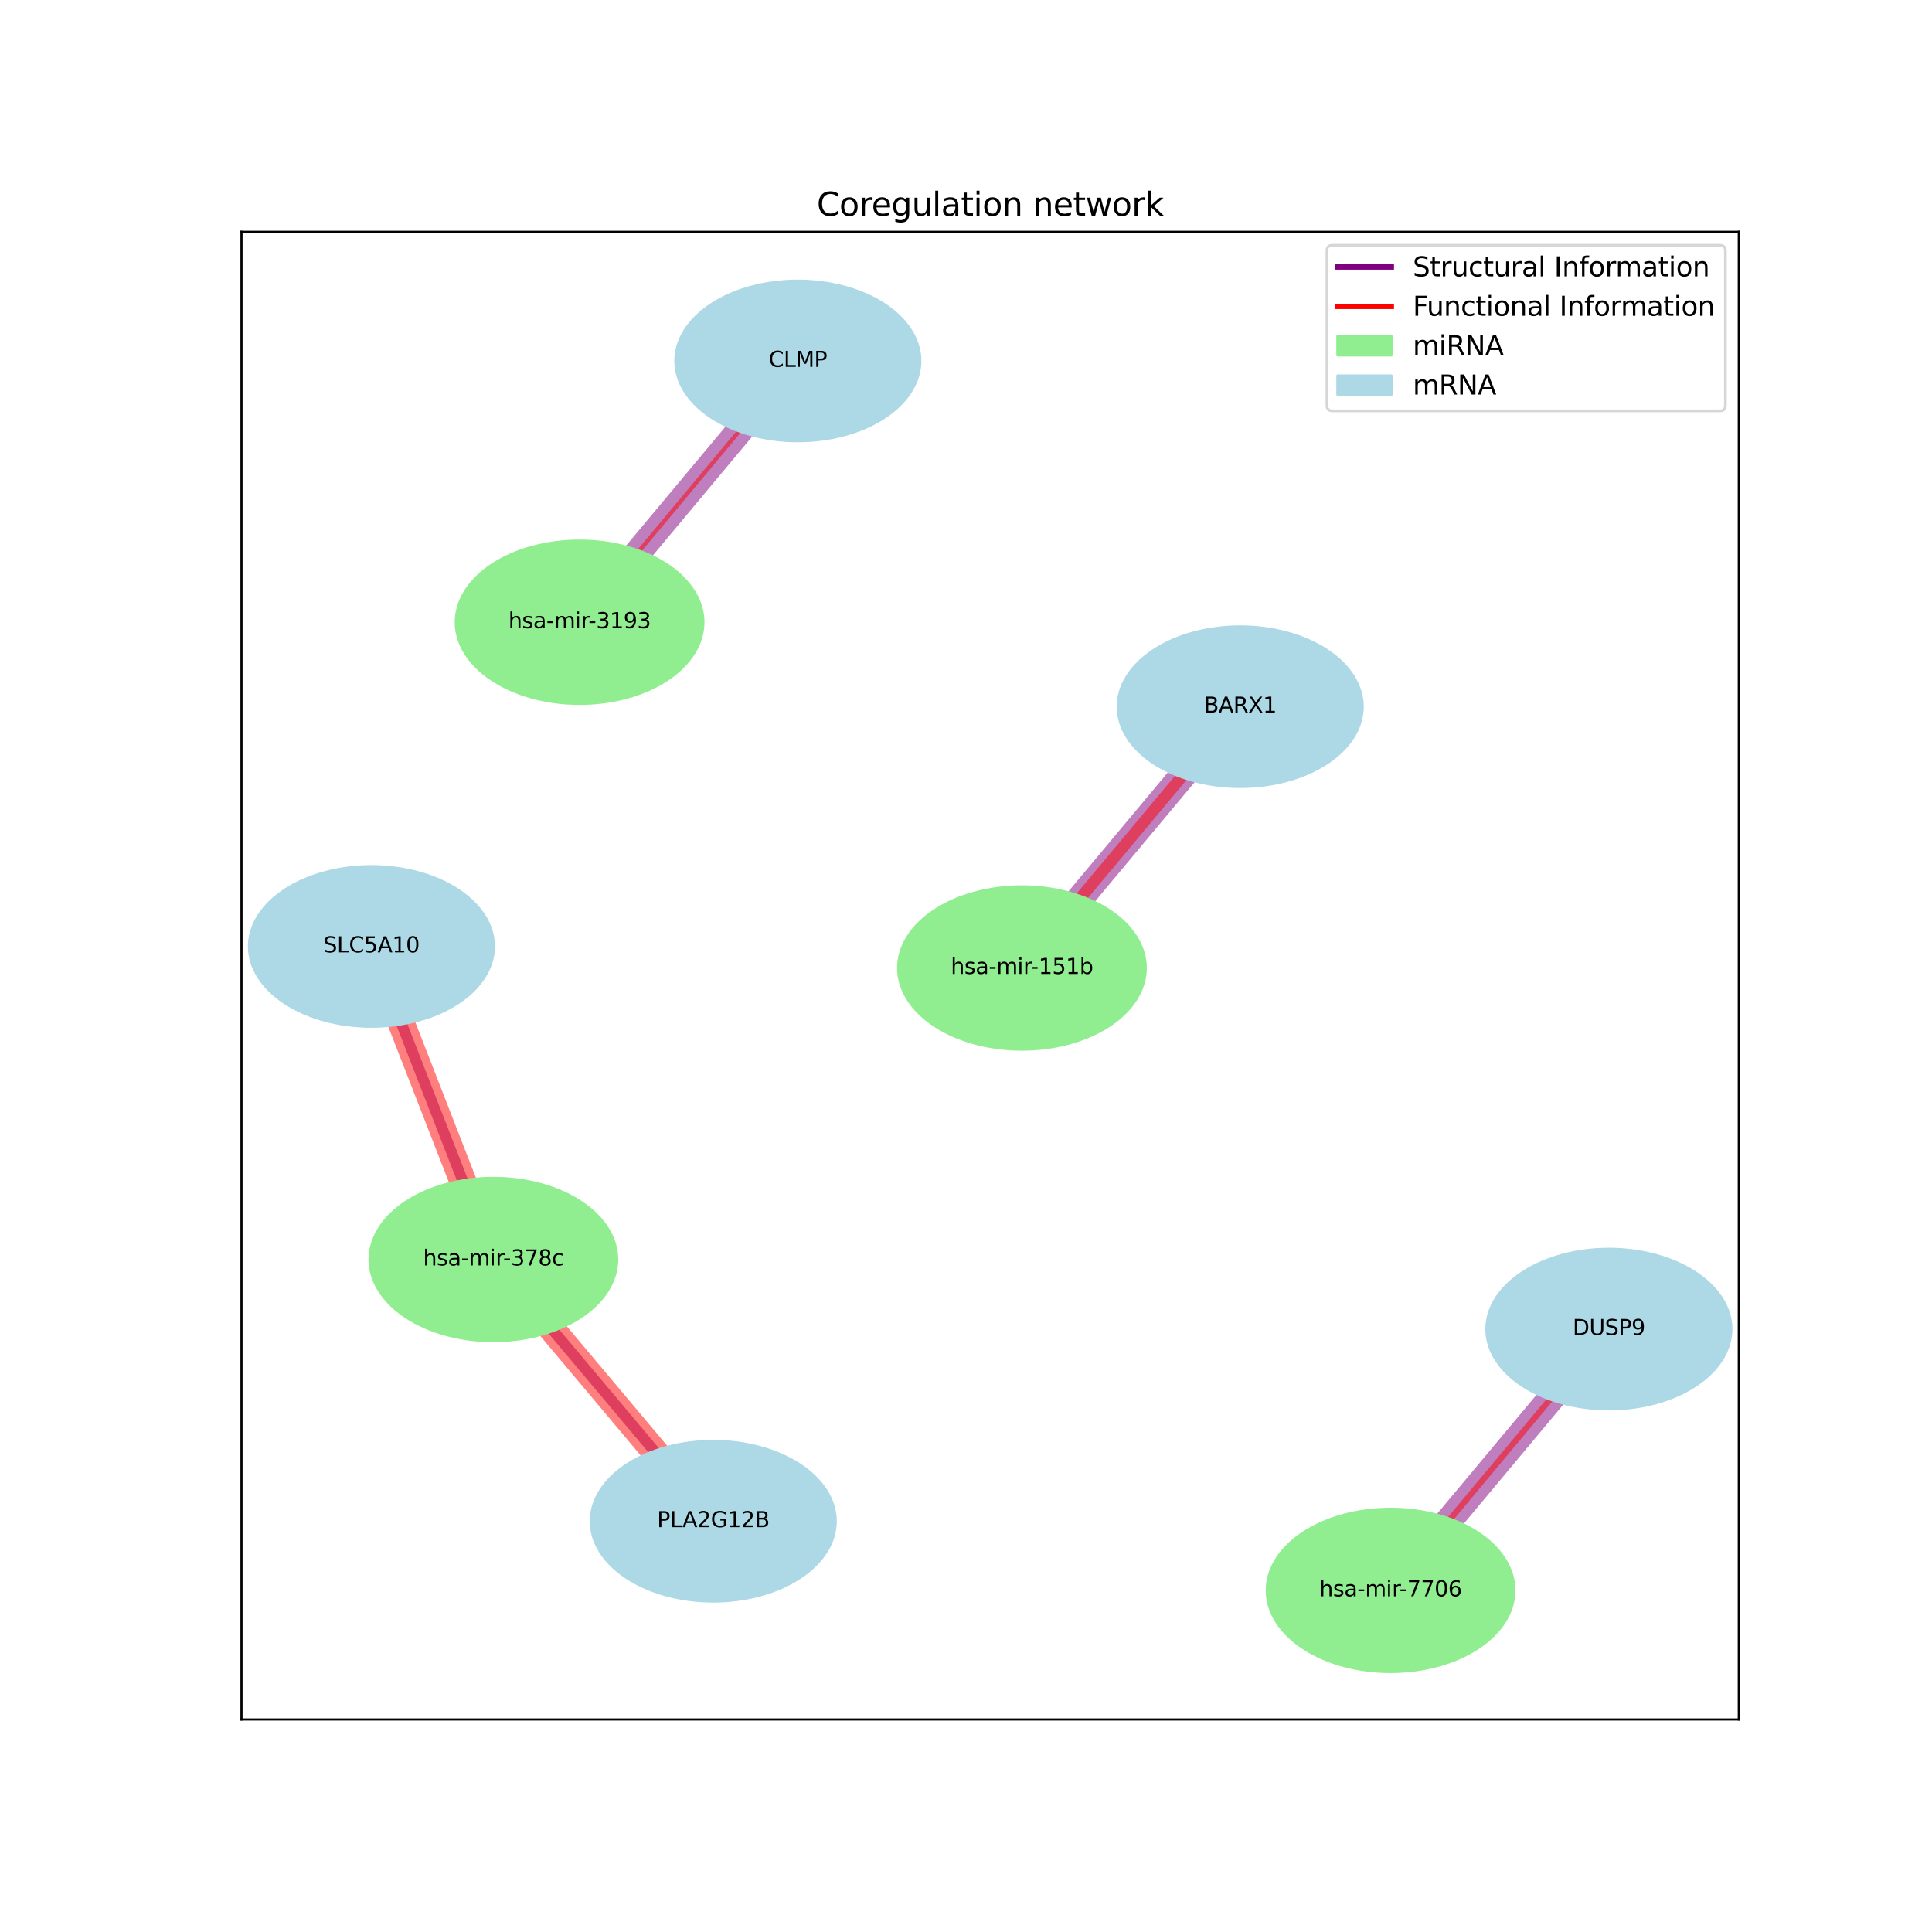 <?xml version="1.0" encoding="utf-8" standalone="no"?>
<!DOCTYPE svg PUBLIC "-//W3C//DTD SVG 1.1//EN"
  "http://www.w3.org/Graphics/SVG/1.1/DTD/svg11.dtd">
<svg xmlns:xlink="http://www.w3.org/1999/xlink" width="720pt" height="720pt" viewBox="0 0 720 720" xmlns="http://www.w3.org/2000/svg" version="1.1">
 <defs>
  <style type="text/css">*{stroke-linejoin: round; stroke-linecap: butt}</style>
 </defs>
 <g id="figure_1">
  <g id="patch_1">
   <path d="M 0 720 
L 720 720 
L 720 0 
L 0 0 
z
" style="fill: #ffffff"/>
  </g>
  <g id="axes_1">
   <g id="patch_2">
    <path d="M 90 640.8 
L 648 640.8 
L 648 86.4 
L 90 86.4 
z
" style="fill: #ffffff"/>
   </g>
   <g id="LineCollection_1">
    <path d="M 380.846 360.748 
L 462.195 263.366 
" clip-path="url(#p15a8fdd3c3)" style="fill: none; stroke: #800080; stroke-opacity: 0.5; stroke-width: 10"/>
    <path d="M 183.866 469.381 
L 138.421 352.707 
" clip-path="url(#p15a8fdd3c3)" style="fill: none; stroke: #800080; stroke-opacity: 0.5; stroke-width: 3.992"/>
    <path d="M 215.995 231.891 
L 297.335 134.509 
" clip-path="url(#p15a8fdd3c3)" style="fill: none; stroke: #800080; stroke-opacity: 0.5; stroke-width: 10"/>
    <path d="M 183.866 469.381 
L 265.811 566.919 
" clip-path="url(#p15a8fdd3c3)" style="fill: none; stroke: #800080; stroke-opacity: 0.5; stroke-width: 3.992"/>
    <path d="M 518.229 592.691 
L 599.579 495.311 
" clip-path="url(#p15a8fdd3c3)" style="fill: none; stroke: #800080; stroke-opacity: 0.5; stroke-width: 10"/>
   </g>
   <g id="LineCollection_2">
    <path d="M 380.846 360.748 
L 462.195 263.366 
" clip-path="url(#p15a8fdd3c3)" style="fill: none; stroke: #ff0000; stroke-opacity: 0.5; stroke-width: 4.31"/>
    <path d="M 183.866 469.381 
L 138.421 352.707 
" clip-path="url(#p15a8fdd3c3)" style="fill: none; stroke: #ff0000; stroke-opacity: 0.5; stroke-width: 10"/>
    <path d="M 215.995 231.891 
L 297.335 134.509 
" clip-path="url(#p15a8fdd3c3)" style="fill: none; stroke: #ff0000; stroke-opacity: 0.5; stroke-width: 1.547"/>
    <path d="M 183.866 469.381 
L 265.811 566.919 
" clip-path="url(#p15a8fdd3c3)" style="fill: none; stroke: #ff0000; stroke-opacity: 0.5; stroke-width: 9.889"/>
    <path d="M 518.229 592.691 
L 599.579 495.311 
" clip-path="url(#p15a8fdd3c3)" style="fill: none; stroke: #ff0000; stroke-opacity: 0.5; stroke-width: 2.22"/>
   </g>
   <g id="matplotlib.axis_1">
    <g id="xtick_1"/>
    <g id="xtick_2"/>
    <g id="xtick_3"/>
    <g id="xtick_4"/>
    <g id="xtick_5"/>
    <g id="xtick_6"/>
   </g>
   <g id="matplotlib.axis_2">
    <g id="ytick_1"/>
    <g id="ytick_2"/>
    <g id="ytick_3"/>
    <g id="ytick_4"/>
    <g id="ytick_5"/>
    <g id="ytick_6"/>
    <g id="ytick_7"/>
   </g>
   <g id="patch_3">
    <path d="M 215.995 261.957 
C 228.14 261.957 239.789 258.789 248.377 253.151 
C 256.965 247.513 261.79 239.865 261.79 231.891 
C 261.79 223.917 256.965 216.269 248.377 210.63 
C 239.789 204.992 228.14 201.824 215.995 201.824 
C 203.851 201.824 192.202 204.992 183.614 210.63 
C 175.026 216.269 170.201 223.917 170.201 231.891 
C 170.201 239.865 175.026 247.513 183.614 253.151 
C 192.202 258.789 203.851 261.957 215.995 261.957 
z
" clip-path="url(#p15a8fdd3c3)" style="fill: #90ee90; stroke: #90ee90; stroke-width: 1.5; stroke-linejoin: miter"/>
   </g>
   <g id="patch_4">
    <path d="M 380.846 390.815 
C 392.991 390.815 404.64 387.647 413.228 382.008 
C 421.815 376.37 426.641 368.722 426.641 360.748 
C 426.641 352.774 421.815 345.126 413.228 339.488 
C 404.64 333.849 392.991 330.681 380.846 330.681 
C 368.701 330.681 357.052 333.849 348.465 339.488 
C 339.877 345.126 335.052 352.774 335.052 360.748 
C 335.052 368.722 339.877 376.37 348.465 382.008 
C 357.052 387.647 368.701 390.815 380.846 390.815 
z
" clip-path="url(#p15a8fdd3c3)" style="fill: #90ee90; stroke: #90ee90; stroke-width: 1.5; stroke-linejoin: miter"/>
   </g>
   <g id="patch_5">
    <path d="M 183.866 499.448 
C 196.011 499.448 207.66 496.28 216.248 490.642 
C 224.835 485.003 229.66 477.355 229.66 469.381 
C 229.66 461.408 224.835 453.759 216.248 448.121 
C 207.66 442.483 196.011 439.315 183.866 439.315 
C 171.721 439.315 160.072 442.483 151.484 448.121 
C 142.897 453.759 138.072 461.408 138.072 469.381 
C 138.072 477.355 142.897 485.003 151.484 490.642 
C 160.072 496.28 171.721 499.448 183.866 499.448 
z
" clip-path="url(#p15a8fdd3c3)" style="fill: #90ee90; stroke: #90ee90; stroke-width: 1.5; stroke-linejoin: miter"/>
   </g>
   <g id="patch_6">
    <path d="M 518.229 622.758 
C 530.374 622.758 542.023 619.59 550.611 613.951 
C 559.199 608.313 564.024 600.665 564.024 592.691 
C 564.024 584.717 559.199 577.069 550.611 571.431 
C 542.023 565.792 530.374 562.624 518.229 562.624 
C 506.085 562.624 494.435 565.792 485.848 571.431 
C 477.26 577.069 472.435 584.717 472.435 592.691 
C 472.435 600.665 477.26 608.313 485.848 613.951 
C 494.435 619.59 506.085 622.758 518.229 622.758 
z
" clip-path="url(#p15a8fdd3c3)" style="fill: #90ee90; stroke: #90ee90; stroke-width: 1.5; stroke-linejoin: miter"/>
   </g>
   <g id="patch_7">
    <path d="M 462.195 293.433 
C 474.34 293.433 485.989 290.265 494.577 284.627 
C 503.165 278.988 507.99 271.34 507.99 263.366 
C 507.99 255.393 503.165 247.744 494.577 242.106 
C 485.989 236.468 474.34 233.3 462.195 233.3 
C 450.05 233.3 438.401 236.468 429.814 242.106 
C 421.226 247.744 416.401 255.393 416.401 263.366 
C 416.401 271.34 421.226 278.988 429.814 284.627 
C 438.401 290.265 450.05 293.433 462.195 293.433 
z
" clip-path="url(#p15a8fdd3c3)" style="fill: #add8e6; stroke: #add8e6; stroke-width: 0.5; stroke-linejoin: miter"/>
   </g>
   <g id="patch_8">
    <path d="M 138.421 382.774 
C 150.566 382.774 162.215 379.606 170.803 373.968 
C 179.391 368.329 184.216 360.681 184.216 352.707 
C 184.216 344.733 179.391 337.085 170.803 331.447 
C 162.215 325.809 150.566 322.641 138.421 322.641 
C 126.277 322.641 114.628 325.809 106.04 331.447 
C 97.452 337.085 92.627 344.733 92.627 352.707 
C 92.627 360.681 97.452 368.329 106.04 373.968 
C 114.628 379.606 126.277 382.774 138.421 382.774 
z
" clip-path="url(#p15a8fdd3c3)" style="fill: #add8e6; stroke: #add8e6; stroke-width: 0.5; stroke-linejoin: miter"/>
   </g>
   <g id="patch_9">
    <path d="M 297.335 164.576 
C 309.48 164.576 321.129 161.408 329.717 155.769 
C 338.305 150.131 343.13 142.483 343.13 134.509 
C 343.13 126.535 338.305 118.887 329.717 113.249 
C 321.129 107.61 309.48 104.442 297.335 104.442 
C 285.191 104.442 273.542 107.61 264.954 113.249 
C 256.366 118.887 251.541 126.535 251.541 134.509 
C 251.541 142.483 256.366 150.131 264.954 155.769 
C 273.542 161.408 285.191 164.576 297.335 164.576 
z
" clip-path="url(#p15a8fdd3c3)" style="fill: #add8e6; stroke: #add8e6; stroke-width: 0.5; stroke-linejoin: miter"/>
   </g>
   <g id="patch_10">
    <path d="M 265.811 596.986 
C 277.955 596.986 289.604 593.818 298.192 588.18 
C 306.78 582.542 311.605 574.893 311.605 566.919 
C 311.605 558.946 306.78 551.297 298.192 545.659 
C 289.604 540.021 277.955 536.853 265.811 536.853 
C 253.666 536.853 242.017 540.021 233.429 545.659 
C 224.841 551.297 220.016 558.946 220.016 566.919 
C 220.016 574.893 224.841 582.542 233.429 588.18 
C 242.017 593.818 253.666 596.986 265.811 596.986 
z
" clip-path="url(#p15a8fdd3c3)" style="fill: #add8e6; stroke: #add8e6; stroke-width: 0.5; stroke-linejoin: miter"/>
   </g>
   <g id="patch_11">
    <path d="M 599.579 525.378 
C 611.723 525.378 623.372 522.21 631.96 516.571 
C 640.548 510.933 645.373 503.285 645.373 495.311 
C 645.373 487.337 640.548 479.689 631.96 474.051 
C 623.372 468.412 611.723 465.244 599.579 465.244 
C 587.434 465.244 575.785 468.412 567.197 474.051 
C 558.609 479.689 553.784 487.337 553.784 495.311 
C 553.784 503.285 558.609 510.933 567.197 516.571 
C 575.785 522.21 587.434 525.378 599.579 525.378 
z
" clip-path="url(#p15a8fdd3c3)" style="fill: #add8e6; stroke: #add8e6; stroke-width: 0.5; stroke-linejoin: miter"/>
   </g>
   <g id="patch_12">
    <path d="M 90 640.8 
L 90 86.4 
" style="fill: none; stroke: #000000; stroke-width: 0.8; stroke-linejoin: miter; stroke-linecap: square"/>
   </g>
   <g id="patch_13">
    <path d="M 648 640.8 
L 648 86.4 
" style="fill: none; stroke: #000000; stroke-width: 0.8; stroke-linejoin: miter; stroke-linecap: square"/>
   </g>
   <g id="patch_14">
    <path d="M 90 640.8 
L 648 640.8 
" style="fill: none; stroke: #000000; stroke-width: 0.8; stroke-linejoin: miter; stroke-linecap: square"/>
   </g>
   <g id="patch_15">
    <path d="M 90 86.4 
L 648 86.4 
" style="fill: none; stroke: #000000; stroke-width: 0.8; stroke-linejoin: miter; stroke-linecap: square"/>
   </g>
   <g id="text_1">
    <!-- hsa-mir-3193 -->
    <g transform="translate(189.462 234.098) scale(0.08 -0.08)">
     <defs>
      <path id="DejaVuSans-68" d="M 3513 2113 
L 3513 0 
L 2938 0 
L 2938 2094 
Q 2938 2591 2744 2837 
Q 2550 3084 2163 3084 
Q 1697 3084 1428 2787 
Q 1159 2491 1159 1978 
L 1159 0 
L 581 0 
L 581 4863 
L 1159 4863 
L 1159 2956 
Q 1366 3272 1645 3428 
Q 1925 3584 2291 3584 
Q 2894 3584 3203 3211 
Q 3513 2838 3513 2113 
z
" transform="scale(0.016)"/>
      <path id="DejaVuSans-73" d="M 2834 3397 
L 2834 2853 
Q 2591 2978 2328 3040 
Q 2066 3103 1784 3103 
Q 1356 3103 1142 2972 
Q 928 2841 928 2578 
Q 928 2378 1081 2264 
Q 1234 2150 1697 2047 
L 1894 2003 
Q 2506 1872 2764 1633 
Q 3022 1394 3022 966 
Q 3022 478 2636 193 
Q 2250 -91 1575 -91 
Q 1294 -91 989 -36 
Q 684 19 347 128 
L 347 722 
Q 666 556 975 473 
Q 1284 391 1588 391 
Q 1994 391 2212 530 
Q 2431 669 2431 922 
Q 2431 1156 2273 1281 
Q 2116 1406 1581 1522 
L 1381 1569 
Q 847 1681 609 1914 
Q 372 2147 372 2553 
Q 372 3047 722 3315 
Q 1072 3584 1716 3584 
Q 2034 3584 2315 3537 
Q 2597 3491 2834 3397 
z
" transform="scale(0.016)"/>
      <path id="DejaVuSans-61" d="M 2194 1759 
Q 1497 1759 1228 1600 
Q 959 1441 959 1056 
Q 959 750 1161 570 
Q 1363 391 1709 391 
Q 2188 391 2477 730 
Q 2766 1069 2766 1631 
L 2766 1759 
L 2194 1759 
z
M 3341 1997 
L 3341 0 
L 2766 0 
L 2766 531 
Q 2569 213 2275 61 
Q 1981 -91 1556 -91 
Q 1019 -91 701 211 
Q 384 513 384 1019 
Q 384 1609 779 1909 
Q 1175 2209 1959 2209 
L 2766 2209 
L 2766 2266 
Q 2766 2663 2505 2880 
Q 2244 3097 1772 3097 
Q 1472 3097 1187 3025 
Q 903 2953 641 2809 
L 641 3341 
Q 956 3463 1253 3523 
Q 1550 3584 1831 3584 
Q 2591 3584 2966 3190 
Q 3341 2797 3341 1997 
z
" transform="scale(0.016)"/>
      <path id="DejaVuSans-2d" d="M 313 2009 
L 1997 2009 
L 1997 1497 
L 313 1497 
L 313 2009 
z
" transform="scale(0.016)"/>
      <path id="DejaVuSans-6d" d="M 3328 2828 
Q 3544 3216 3844 3400 
Q 4144 3584 4550 3584 
Q 5097 3584 5394 3201 
Q 5691 2819 5691 2113 
L 5691 0 
L 5113 0 
L 5113 2094 
Q 5113 2597 4934 2840 
Q 4756 3084 4391 3084 
Q 3944 3084 3684 2787 
Q 3425 2491 3425 1978 
L 3425 0 
L 2847 0 
L 2847 2094 
Q 2847 2600 2669 2842 
Q 2491 3084 2119 3084 
Q 1678 3084 1418 2786 
Q 1159 2488 1159 1978 
L 1159 0 
L 581 0 
L 581 3500 
L 1159 3500 
L 1159 2956 
Q 1356 3278 1631 3431 
Q 1906 3584 2284 3584 
Q 2666 3584 2933 3390 
Q 3200 3197 3328 2828 
z
" transform="scale(0.016)"/>
      <path id="DejaVuSans-69" d="M 603 3500 
L 1178 3500 
L 1178 0 
L 603 0 
L 603 3500 
z
M 603 4863 
L 1178 4863 
L 1178 4134 
L 603 4134 
L 603 4863 
z
" transform="scale(0.016)"/>
      <path id="DejaVuSans-72" d="M 2631 2963 
Q 2534 3019 2420 3045 
Q 2306 3072 2169 3072 
Q 1681 3072 1420 2755 
Q 1159 2438 1159 1844 
L 1159 0 
L 581 0 
L 581 3500 
L 1159 3500 
L 1159 2956 
Q 1341 3275 1631 3429 
Q 1922 3584 2338 3584 
Q 2397 3584 2469 3576 
Q 2541 3569 2628 3553 
L 2631 2963 
z
" transform="scale(0.016)"/>
      <path id="DejaVuSans-33" d="M 2597 2516 
Q 3050 2419 3304 2112 
Q 3559 1806 3559 1356 
Q 3559 666 3084 287 
Q 2609 -91 1734 -91 
Q 1441 -91 1130 -33 
Q 819 25 488 141 
L 488 750 
Q 750 597 1062 519 
Q 1375 441 1716 441 
Q 2309 441 2620 675 
Q 2931 909 2931 1356 
Q 2931 1769 2642 2001 
Q 2353 2234 1838 2234 
L 1294 2234 
L 1294 2753 
L 1863 2753 
Q 2328 2753 2575 2939 
Q 2822 3125 2822 3475 
Q 2822 3834 2567 4026 
Q 2313 4219 1838 4219 
Q 1578 4219 1281 4162 
Q 984 4106 628 3988 
L 628 4550 
Q 988 4650 1302 4700 
Q 1616 4750 1894 4750 
Q 2613 4750 3031 4423 
Q 3450 4097 3450 3541 
Q 3450 3153 3228 2886 
Q 3006 2619 2597 2516 
z
" transform="scale(0.016)"/>
      <path id="DejaVuSans-31" d="M 794 531 
L 1825 531 
L 1825 4091 
L 703 3866 
L 703 4441 
L 1819 4666 
L 2450 4666 
L 2450 531 
L 3481 531 
L 3481 0 
L 794 0 
L 794 531 
z
" transform="scale(0.016)"/>
      <path id="DejaVuSans-39" d="M 703 97 
L 703 672 
Q 941 559 1184 500 
Q 1428 441 1663 441 
Q 2288 441 2617 861 
Q 2947 1281 2994 2138 
Q 2813 1869 2534 1725 
Q 2256 1581 1919 1581 
Q 1219 1581 811 2004 
Q 403 2428 403 3163 
Q 403 3881 828 4315 
Q 1253 4750 1959 4750 
Q 2769 4750 3195 4129 
Q 3622 3509 3622 2328 
Q 3622 1225 3098 567 
Q 2575 -91 1691 -91 
Q 1453 -91 1209 -44 
Q 966 3 703 97 
z
M 1959 2075 
Q 2384 2075 2632 2365 
Q 2881 2656 2881 3163 
Q 2881 3666 2632 3958 
Q 2384 4250 1959 4250 
Q 1534 4250 1286 3958 
Q 1038 3666 1038 3163 
Q 1038 2656 1286 2365 
Q 1534 2075 1959 2075 
z
" transform="scale(0.016)"/>
     </defs>
     <use xlink:href="#DejaVuSans-68"/>
     <use xlink:href="#DejaVuSans-73" x="63.379"/>
     <use xlink:href="#DejaVuSans-61" x="115.479"/>
     <use xlink:href="#DejaVuSans-2d" x="176.758"/>
     <use xlink:href="#DejaVuSans-6d" x="212.842"/>
     <use xlink:href="#DejaVuSans-69" x="310.254"/>
     <use xlink:href="#DejaVuSans-72" x="338.037"/>
     <use xlink:href="#DejaVuSans-2d" x="372.775"/>
     <use xlink:href="#DejaVuSans-33" x="408.859"/>
     <use xlink:href="#DejaVuSans-31" x="472.482"/>
     <use xlink:href="#DejaVuSans-39" x="536.105"/>
     <use xlink:href="#DejaVuSans-33" x="599.729"/>
    </g>
   </g>
   <g id="text_2">
    <!-- hsa-mir-151b -->
    <g transform="translate(354.319 362.955) scale(0.08 -0.08)">
     <defs>
      <path id="DejaVuSans-35" d="M 691 4666 
L 3169 4666 
L 3169 4134 
L 1269 4134 
L 1269 2991 
Q 1406 3038 1543 3061 
Q 1681 3084 1819 3084 
Q 2600 3084 3056 2656 
Q 3513 2228 3513 1497 
Q 3513 744 3044 326 
Q 2575 -91 1722 -91 
Q 1428 -91 1123 -41 
Q 819 9 494 109 
L 494 744 
Q 775 591 1075 516 
Q 1375 441 1709 441 
Q 2250 441 2565 725 
Q 2881 1009 2881 1497 
Q 2881 1984 2565 2268 
Q 2250 2553 1709 2553 
Q 1456 2553 1204 2497 
Q 953 2441 691 2322 
L 691 4666 
z
" transform="scale(0.016)"/>
      <path id="DejaVuSans-62" d="M 3116 1747 
Q 3116 2381 2855 2742 
Q 2594 3103 2138 3103 
Q 1681 3103 1420 2742 
Q 1159 2381 1159 1747 
Q 1159 1113 1420 752 
Q 1681 391 2138 391 
Q 2594 391 2855 752 
Q 3116 1113 3116 1747 
z
M 1159 2969 
Q 1341 3281 1617 3432 
Q 1894 3584 2278 3584 
Q 2916 3584 3314 3078 
Q 3713 2572 3713 1747 
Q 3713 922 3314 415 
Q 2916 -91 2278 -91 
Q 1894 -91 1617 61 
Q 1341 213 1159 525 
L 1159 0 
L 581 0 
L 581 4863 
L 1159 4863 
L 1159 2969 
z
" transform="scale(0.016)"/>
     </defs>
     <use xlink:href="#DejaVuSans-68"/>
     <use xlink:href="#DejaVuSans-73" x="63.379"/>
     <use xlink:href="#DejaVuSans-61" x="115.479"/>
     <use xlink:href="#DejaVuSans-2d" x="176.758"/>
     <use xlink:href="#DejaVuSans-6d" x="212.842"/>
     <use xlink:href="#DejaVuSans-69" x="310.254"/>
     <use xlink:href="#DejaVuSans-72" x="338.037"/>
     <use xlink:href="#DejaVuSans-2d" x="372.775"/>
     <use xlink:href="#DejaVuSans-31" x="408.859"/>
     <use xlink:href="#DejaVuSans-35" x="472.482"/>
     <use xlink:href="#DejaVuSans-31" x="536.105"/>
     <use xlink:href="#DejaVuSans-62" x="599.729"/>
    </g>
   </g>
   <g id="text_3">
    <!-- hsa-mir-378c -->
    <g transform="translate(157.679 471.589) scale(0.08 -0.08)">
     <defs>
      <path id="DejaVuSans-37" d="M 525 4666 
L 3525 4666 
L 3525 4397 
L 1831 0 
L 1172 0 
L 2766 4134 
L 525 4134 
L 525 4666 
z
" transform="scale(0.016)"/>
      <path id="DejaVuSans-38" d="M 2034 2216 
Q 1584 2216 1326 1975 
Q 1069 1734 1069 1313 
Q 1069 891 1326 650 
Q 1584 409 2034 409 
Q 2484 409 2743 651 
Q 3003 894 3003 1313 
Q 3003 1734 2745 1975 
Q 2488 2216 2034 2216 
z
M 1403 2484 
Q 997 2584 770 2862 
Q 544 3141 544 3541 
Q 544 4100 942 4425 
Q 1341 4750 2034 4750 
Q 2731 4750 3128 4425 
Q 3525 4100 3525 3541 
Q 3525 3141 3298 2862 
Q 3072 2584 2669 2484 
Q 3125 2378 3379 2068 
Q 3634 1759 3634 1313 
Q 3634 634 3220 271 
Q 2806 -91 2034 -91 
Q 1263 -91 848 271 
Q 434 634 434 1313 
Q 434 1759 690 2068 
Q 947 2378 1403 2484 
z
M 1172 3481 
Q 1172 3119 1398 2916 
Q 1625 2713 2034 2713 
Q 2441 2713 2670 2916 
Q 2900 3119 2900 3481 
Q 2900 3844 2670 4047 
Q 2441 4250 2034 4250 
Q 1625 4250 1398 4047 
Q 1172 3844 1172 3481 
z
" transform="scale(0.016)"/>
      <path id="DejaVuSans-63" d="M 3122 3366 
L 3122 2828 
Q 2878 2963 2633 3030 
Q 2388 3097 2138 3097 
Q 1578 3097 1268 2742 
Q 959 2388 959 1747 
Q 959 1106 1268 751 
Q 1578 397 2138 397 
Q 2388 397 2633 464 
Q 2878 531 3122 666 
L 3122 134 
Q 2881 22 2623 -34 
Q 2366 -91 2075 -91 
Q 1284 -91 818 406 
Q 353 903 353 1747 
Q 353 2603 823 3093 
Q 1294 3584 2113 3584 
Q 2378 3584 2631 3529 
Q 2884 3475 3122 3366 
z
" transform="scale(0.016)"/>
     </defs>
     <use xlink:href="#DejaVuSans-68"/>
     <use xlink:href="#DejaVuSans-73" x="63.379"/>
     <use xlink:href="#DejaVuSans-61" x="115.479"/>
     <use xlink:href="#DejaVuSans-2d" x="176.758"/>
     <use xlink:href="#DejaVuSans-6d" x="212.842"/>
     <use xlink:href="#DejaVuSans-69" x="310.254"/>
     <use xlink:href="#DejaVuSans-72" x="338.037"/>
     <use xlink:href="#DejaVuSans-2d" x="372.775"/>
     <use xlink:href="#DejaVuSans-33" x="408.859"/>
     <use xlink:href="#DejaVuSans-37" x="472.482"/>
     <use xlink:href="#DejaVuSans-38" x="536.105"/>
     <use xlink:href="#DejaVuSans-63" x="599.729"/>
    </g>
   </g>
   <g id="text_4">
    <!-- hsa-mir-7706 -->
    <g transform="translate(491.696 594.898) scale(0.08 -0.08)">
     <defs>
      <path id="DejaVuSans-30" d="M 2034 4250 
Q 1547 4250 1301 3770 
Q 1056 3291 1056 2328 
Q 1056 1369 1301 889 
Q 1547 409 2034 409 
Q 2525 409 2770 889 
Q 3016 1369 3016 2328 
Q 3016 3291 2770 3770 
Q 2525 4250 2034 4250 
z
M 2034 4750 
Q 2819 4750 3233 4129 
Q 3647 3509 3647 2328 
Q 3647 1150 3233 529 
Q 2819 -91 2034 -91 
Q 1250 -91 836 529 
Q 422 1150 422 2328 
Q 422 3509 836 4129 
Q 1250 4750 2034 4750 
z
" transform="scale(0.016)"/>
      <path id="DejaVuSans-36" d="M 2113 2584 
Q 1688 2584 1439 2293 
Q 1191 2003 1191 1497 
Q 1191 994 1439 701 
Q 1688 409 2113 409 
Q 2538 409 2786 701 
Q 3034 994 3034 1497 
Q 3034 2003 2786 2293 
Q 2538 2584 2113 2584 
z
M 3366 4563 
L 3366 3988 
Q 3128 4100 2886 4159 
Q 2644 4219 2406 4219 
Q 1781 4219 1451 3797 
Q 1122 3375 1075 2522 
Q 1259 2794 1537 2939 
Q 1816 3084 2150 3084 
Q 2853 3084 3261 2657 
Q 3669 2231 3669 1497 
Q 3669 778 3244 343 
Q 2819 -91 2113 -91 
Q 1303 -91 875 529 
Q 447 1150 447 2328 
Q 447 3434 972 4092 
Q 1497 4750 2381 4750 
Q 2619 4750 2861 4703 
Q 3103 4656 3366 4563 
z
" transform="scale(0.016)"/>
     </defs>
     <use xlink:href="#DejaVuSans-68"/>
     <use xlink:href="#DejaVuSans-73" x="63.379"/>
     <use xlink:href="#DejaVuSans-61" x="115.479"/>
     <use xlink:href="#DejaVuSans-2d" x="176.758"/>
     <use xlink:href="#DejaVuSans-6d" x="212.842"/>
     <use xlink:href="#DejaVuSans-69" x="310.254"/>
     <use xlink:href="#DejaVuSans-72" x="338.037"/>
     <use xlink:href="#DejaVuSans-2d" x="372.775"/>
     <use xlink:href="#DejaVuSans-37" x="408.859"/>
     <use xlink:href="#DejaVuSans-37" x="472.482"/>
     <use xlink:href="#DejaVuSans-30" x="536.105"/>
     <use xlink:href="#DejaVuSans-36" x="599.729"/>
    </g>
   </g>
   <g id="text_5">
    <!-- BARX1 -->
    <g transform="translate(448.65 265.574) scale(0.08 -0.08)">
     <defs>
      <path id="DejaVuSans-42" d="M 1259 2228 
L 1259 519 
L 2272 519 
Q 2781 519 3026 730 
Q 3272 941 3272 1375 
Q 3272 1813 3026 2020 
Q 2781 2228 2272 2228 
L 1259 2228 
z
M 1259 4147 
L 1259 2741 
L 2194 2741 
Q 2656 2741 2882 2914 
Q 3109 3088 3109 3444 
Q 3109 3797 2882 3972 
Q 2656 4147 2194 4147 
L 1259 4147 
z
M 628 4666 
L 2241 4666 
Q 2963 4666 3353 4366 
Q 3744 4066 3744 3513 
Q 3744 3084 3544 2831 
Q 3344 2578 2956 2516 
Q 3422 2416 3680 2098 
Q 3938 1781 3938 1306 
Q 3938 681 3513 340 
Q 3088 0 2303 0 
L 628 0 
L 628 4666 
z
" transform="scale(0.016)"/>
      <path id="DejaVuSans-41" d="M 2188 4044 
L 1331 1722 
L 3047 1722 
L 2188 4044 
z
M 1831 4666 
L 2547 4666 
L 4325 0 
L 3669 0 
L 3244 1197 
L 1141 1197 
L 716 0 
L 50 0 
L 1831 4666 
z
" transform="scale(0.016)"/>
      <path id="DejaVuSans-52" d="M 2841 2188 
Q 3044 2119 3236 1894 
Q 3428 1669 3622 1275 
L 4263 0 
L 3584 0 
L 2988 1197 
Q 2756 1666 2539 1819 
Q 2322 1972 1947 1972 
L 1259 1972 
L 1259 0 
L 628 0 
L 628 4666 
L 2053 4666 
Q 2853 4666 3247 4331 
Q 3641 3997 3641 3322 
Q 3641 2881 3436 2590 
Q 3231 2300 2841 2188 
z
M 1259 4147 
L 1259 2491 
L 2053 2491 
Q 2509 2491 2742 2702 
Q 2975 2913 2975 3322 
Q 2975 3731 2742 3939 
Q 2509 4147 2053 4147 
L 1259 4147 
z
" transform="scale(0.016)"/>
      <path id="DejaVuSans-58" d="M 403 4666 
L 1081 4666 
L 2241 2931 
L 3406 4666 
L 4084 4666 
L 2584 2425 
L 4184 0 
L 3506 0 
L 2194 1984 
L 872 0 
L 191 0 
L 1856 2491 
L 403 4666 
z
" transform="scale(0.016)"/>
     </defs>
     <use xlink:href="#DejaVuSans-42"/>
     <use xlink:href="#DejaVuSans-41" x="68.604"/>
     <use xlink:href="#DejaVuSans-52" x="137.012"/>
     <use xlink:href="#DejaVuSans-58" x="206.494"/>
     <use xlink:href="#DejaVuSans-31" x="275"/>
    </g>
   </g>
   <g id="text_6">
    <!-- SLC5A10 -->
    <g transform="translate(120.489 354.915) scale(0.08 -0.08)">
     <defs>
      <path id="DejaVuSans-53" d="M 3425 4513 
L 3425 3897 
Q 3066 4069 2747 4153 
Q 2428 4238 2131 4238 
Q 1616 4238 1336 4038 
Q 1056 3838 1056 3469 
Q 1056 3159 1242 3001 
Q 1428 2844 1947 2747 
L 2328 2669 
Q 3034 2534 3370 2195 
Q 3706 1856 3706 1288 
Q 3706 609 3251 259 
Q 2797 -91 1919 -91 
Q 1588 -91 1214 -16 
Q 841 59 441 206 
L 441 856 
Q 825 641 1194 531 
Q 1563 422 1919 422 
Q 2459 422 2753 634 
Q 3047 847 3047 1241 
Q 3047 1584 2836 1778 
Q 2625 1972 2144 2069 
L 1759 2144 
Q 1053 2284 737 2584 
Q 422 2884 422 3419 
Q 422 4038 858 4394 
Q 1294 4750 2059 4750 
Q 2388 4750 2728 4690 
Q 3069 4631 3425 4513 
z
" transform="scale(0.016)"/>
      <path id="DejaVuSans-4c" d="M 628 4666 
L 1259 4666 
L 1259 531 
L 3531 531 
L 3531 0 
L 628 0 
L 628 4666 
z
" transform="scale(0.016)"/>
      <path id="DejaVuSans-43" d="M 4122 4306 
L 4122 3641 
Q 3803 3938 3442 4084 
Q 3081 4231 2675 4231 
Q 1875 4231 1450 3742 
Q 1025 3253 1025 2328 
Q 1025 1406 1450 917 
Q 1875 428 2675 428 
Q 3081 428 3442 575 
Q 3803 722 4122 1019 
L 4122 359 
Q 3791 134 3420 21 
Q 3050 -91 2638 -91 
Q 1578 -91 968 557 
Q 359 1206 359 2328 
Q 359 3453 968 4101 
Q 1578 4750 2638 4750 
Q 3056 4750 3426 4639 
Q 3797 4528 4122 4306 
z
" transform="scale(0.016)"/>
     </defs>
     <use xlink:href="#DejaVuSans-53"/>
     <use xlink:href="#DejaVuSans-4c" x="63.477"/>
     <use xlink:href="#DejaVuSans-43" x="119.189"/>
     <use xlink:href="#DejaVuSans-35" x="189.014"/>
     <use xlink:href="#DejaVuSans-41" x="252.637"/>
     <use xlink:href="#DejaVuSans-31" x="321.045"/>
     <use xlink:href="#DejaVuSans-30" x="384.668"/>
    </g>
   </g>
   <g id="text_7">
    <!-- CLMP -->
    <g transform="translate(286.45 136.717) scale(0.08 -0.08)">
     <defs>
      <path id="DejaVuSans-4d" d="M 628 4666 
L 1569 4666 
L 2759 1491 
L 3956 4666 
L 4897 4666 
L 4897 0 
L 4281 0 
L 4281 4097 
L 3078 897 
L 2444 897 
L 1241 4097 
L 1241 0 
L 628 0 
L 628 4666 
z
" transform="scale(0.016)"/>
      <path id="DejaVuSans-50" d="M 1259 4147 
L 1259 2394 
L 2053 2394 
Q 2494 2394 2734 2622 
Q 2975 2850 2975 3272 
Q 2975 3691 2734 3919 
Q 2494 4147 2053 4147 
L 1259 4147 
z
M 628 4666 
L 2053 4666 
Q 2838 4666 3239 4311 
Q 3641 3956 3641 3272 
Q 3641 2581 3239 2228 
Q 2838 1875 2053 1875 
L 1259 1875 
L 1259 0 
L 628 0 
L 628 4666 
z
" transform="scale(0.016)"/>
     </defs>
     <use xlink:href="#DejaVuSans-43"/>
     <use xlink:href="#DejaVuSans-4c" x="69.824"/>
     <use xlink:href="#DejaVuSans-4d" x="125.537"/>
     <use xlink:href="#DejaVuSans-50" x="211.816"/>
    </g>
   </g>
   <g id="text_8">
    <!-- PLA2G12B -->
    <g transform="translate(244.865 569.127) scale(0.08 -0.08)">
     <defs>
      <path id="DejaVuSans-32" d="M 1228 531 
L 3431 531 
L 3431 0 
L 469 0 
L 469 531 
Q 828 903 1448 1529 
Q 2069 2156 2228 2338 
Q 2531 2678 2651 2914 
Q 2772 3150 2772 3378 
Q 2772 3750 2511 3984 
Q 2250 4219 1831 4219 
Q 1534 4219 1204 4116 
Q 875 4013 500 3803 
L 500 4441 
Q 881 4594 1212 4672 
Q 1544 4750 1819 4750 
Q 2544 4750 2975 4387 
Q 3406 4025 3406 3419 
Q 3406 3131 3298 2873 
Q 3191 2616 2906 2266 
Q 2828 2175 2409 1742 
Q 1991 1309 1228 531 
z
" transform="scale(0.016)"/>
      <path id="DejaVuSans-47" d="M 3809 666 
L 3809 1919 
L 2778 1919 
L 2778 2438 
L 4434 2438 
L 4434 434 
Q 4069 175 3628 42 
Q 3188 -91 2688 -91 
Q 1594 -91 976 548 
Q 359 1188 359 2328 
Q 359 3472 976 4111 
Q 1594 4750 2688 4750 
Q 3144 4750 3555 4637 
Q 3966 4525 4313 4306 
L 4313 3634 
Q 3963 3931 3569 4081 
Q 3175 4231 2741 4231 
Q 1884 4231 1454 3753 
Q 1025 3275 1025 2328 
Q 1025 1384 1454 906 
Q 1884 428 2741 428 
Q 3075 428 3337 486 
Q 3600 544 3809 666 
z
" transform="scale(0.016)"/>
     </defs>
     <use xlink:href="#DejaVuSans-50"/>
     <use xlink:href="#DejaVuSans-4c" x="60.303"/>
     <use xlink:href="#DejaVuSans-41" x="118.266"/>
     <use xlink:href="#DejaVuSans-32" x="186.674"/>
     <use xlink:href="#DejaVuSans-47" x="250.297"/>
     <use xlink:href="#DejaVuSans-31" x="327.787"/>
     <use xlink:href="#DejaVuSans-32" x="391.41"/>
     <use xlink:href="#DejaVuSans-42" x="455.033"/>
    </g>
   </g>
   <g id="text_9">
    <!-- DUSP9 -->
    <g transform="translate(586.075 497.518) scale(0.08 -0.08)">
     <defs>
      <path id="DejaVuSans-44" d="M 1259 4147 
L 1259 519 
L 2022 519 
Q 2988 519 3436 956 
Q 3884 1394 3884 2338 
Q 3884 3275 3436 3711 
Q 2988 4147 2022 4147 
L 1259 4147 
z
M 628 4666 
L 1925 4666 
Q 3281 4666 3915 4102 
Q 4550 3538 4550 2338 
Q 4550 1131 3912 565 
Q 3275 0 1925 0 
L 628 0 
L 628 4666 
z
" transform="scale(0.016)"/>
      <path id="DejaVuSans-55" d="M 556 4666 
L 1191 4666 
L 1191 1831 
Q 1191 1081 1462 751 
Q 1734 422 2344 422 
Q 2950 422 3222 751 
Q 3494 1081 3494 1831 
L 3494 4666 
L 4128 4666 
L 4128 1753 
Q 4128 841 3676 375 
Q 3225 -91 2344 -91 
Q 1459 -91 1007 375 
Q 556 841 556 1753 
L 556 4666 
z
" transform="scale(0.016)"/>
     </defs>
     <use xlink:href="#DejaVuSans-44"/>
     <use xlink:href="#DejaVuSans-55" x="77.002"/>
     <use xlink:href="#DejaVuSans-53" x="150.195"/>
     <use xlink:href="#DejaVuSans-50" x="213.672"/>
     <use xlink:href="#DejaVuSans-39" x="273.975"/>
    </g>
   </g>
   <g id="text_10">
    <!-- Coregulation network -->
    <g transform="translate(304.395 80.4) scale(0.12 -0.12)">
     <defs>
      <path id="DejaVuSans-6f" d="M 1959 3097 
Q 1497 3097 1228 2736 
Q 959 2375 959 1747 
Q 959 1119 1226 758 
Q 1494 397 1959 397 
Q 2419 397 2687 759 
Q 2956 1122 2956 1747 
Q 2956 2369 2687 2733 
Q 2419 3097 1959 3097 
z
M 1959 3584 
Q 2709 3584 3137 3096 
Q 3566 2609 3566 1747 
Q 3566 888 3137 398 
Q 2709 -91 1959 -91 
Q 1206 -91 779 398 
Q 353 888 353 1747 
Q 353 2609 779 3096 
Q 1206 3584 1959 3584 
z
" transform="scale(0.016)"/>
      <path id="DejaVuSans-65" d="M 3597 1894 
L 3597 1613 
L 953 1613 
Q 991 1019 1311 708 
Q 1631 397 2203 397 
Q 2534 397 2845 478 
Q 3156 559 3463 722 
L 3463 178 
Q 3153 47 2828 -22 
Q 2503 -91 2169 -91 
Q 1331 -91 842 396 
Q 353 884 353 1716 
Q 353 2575 817 3079 
Q 1281 3584 2069 3584 
Q 2775 3584 3186 3129 
Q 3597 2675 3597 1894 
z
M 3022 2063 
Q 3016 2534 2758 2815 
Q 2500 3097 2075 3097 
Q 1594 3097 1305 2825 
Q 1016 2553 972 2059 
L 3022 2063 
z
" transform="scale(0.016)"/>
      <path id="DejaVuSans-67" d="M 2906 1791 
Q 2906 2416 2648 2759 
Q 2391 3103 1925 3103 
Q 1463 3103 1205 2759 
Q 947 2416 947 1791 
Q 947 1169 1205 825 
Q 1463 481 1925 481 
Q 2391 481 2648 825 
Q 2906 1169 2906 1791 
z
M 3481 434 
Q 3481 -459 3084 -895 
Q 2688 -1331 1869 -1331 
Q 1566 -1331 1297 -1286 
Q 1028 -1241 775 -1147 
L 775 -588 
Q 1028 -725 1275 -790 
Q 1522 -856 1778 -856 
Q 2344 -856 2625 -561 
Q 2906 -266 2906 331 
L 2906 616 
Q 2728 306 2450 153 
Q 2172 0 1784 0 
Q 1141 0 747 490 
Q 353 981 353 1791 
Q 353 2603 747 3093 
Q 1141 3584 1784 3584 
Q 2172 3584 2450 3431 
Q 2728 3278 2906 2969 
L 2906 3500 
L 3481 3500 
L 3481 434 
z
" transform="scale(0.016)"/>
      <path id="DejaVuSans-75" d="M 544 1381 
L 544 3500 
L 1119 3500 
L 1119 1403 
Q 1119 906 1312 657 
Q 1506 409 1894 409 
Q 2359 409 2629 706 
Q 2900 1003 2900 1516 
L 2900 3500 
L 3475 3500 
L 3475 0 
L 2900 0 
L 2900 538 
Q 2691 219 2414 64 
Q 2138 -91 1772 -91 
Q 1169 -91 856 284 
Q 544 659 544 1381 
z
M 1991 3584 
L 1991 3584 
z
" transform="scale(0.016)"/>
      <path id="DejaVuSans-6c" d="M 603 4863 
L 1178 4863 
L 1178 0 
L 603 0 
L 603 4863 
z
" transform="scale(0.016)"/>
      <path id="DejaVuSans-74" d="M 1172 4494 
L 1172 3500 
L 2356 3500 
L 2356 3053 
L 1172 3053 
L 1172 1153 
Q 1172 725 1289 603 
Q 1406 481 1766 481 
L 2356 481 
L 2356 0 
L 1766 0 
Q 1100 0 847 248 
Q 594 497 594 1153 
L 594 3053 
L 172 3053 
L 172 3500 
L 594 3500 
L 594 4494 
L 1172 4494 
z
" transform="scale(0.016)"/>
      <path id="DejaVuSans-6e" d="M 3513 2113 
L 3513 0 
L 2938 0 
L 2938 2094 
Q 2938 2591 2744 2837 
Q 2550 3084 2163 3084 
Q 1697 3084 1428 2787 
Q 1159 2491 1159 1978 
L 1159 0 
L 581 0 
L 581 3500 
L 1159 3500 
L 1159 2956 
Q 1366 3272 1645 3428 
Q 1925 3584 2291 3584 
Q 2894 3584 3203 3211 
Q 3513 2838 3513 2113 
z
" transform="scale(0.016)"/>
      <path id="DejaVuSans-20" transform="scale(0.016)"/>
      <path id="DejaVuSans-77" d="M 269 3500 
L 844 3500 
L 1563 769 
L 2278 3500 
L 2956 3500 
L 3675 769 
L 4391 3500 
L 4966 3500 
L 4050 0 
L 3372 0 
L 2619 2869 
L 1863 0 
L 1184 0 
L 269 3500 
z
" transform="scale(0.016)"/>
      <path id="DejaVuSans-6b" d="M 581 4863 
L 1159 4863 
L 1159 1991 
L 2875 3500 
L 3609 3500 
L 1753 1863 
L 3688 0 
L 2938 0 
L 1159 1709 
L 1159 0 
L 581 0 
L 581 4863 
z
" transform="scale(0.016)"/>
     </defs>
     <use xlink:href="#DejaVuSans-43"/>
     <use xlink:href="#DejaVuSans-6f" x="69.824"/>
     <use xlink:href="#DejaVuSans-72" x="131.006"/>
     <use xlink:href="#DejaVuSans-65" x="169.869"/>
     <use xlink:href="#DejaVuSans-67" x="231.393"/>
     <use xlink:href="#DejaVuSans-75" x="294.869"/>
     <use xlink:href="#DejaVuSans-6c" x="358.248"/>
     <use xlink:href="#DejaVuSans-61" x="386.031"/>
     <use xlink:href="#DejaVuSans-74" x="447.311"/>
     <use xlink:href="#DejaVuSans-69" x="486.52"/>
     <use xlink:href="#DejaVuSans-6f" x="514.303"/>
     <use xlink:href="#DejaVuSans-6e" x="575.484"/>
     <use xlink:href="#DejaVuSans-20" x="638.863"/>
     <use xlink:href="#DejaVuSans-6e" x="670.65"/>
     <use xlink:href="#DejaVuSans-65" x="734.029"/>
     <use xlink:href="#DejaVuSans-74" x="795.553"/>
     <use xlink:href="#DejaVuSans-77" x="834.762"/>
     <use xlink:href="#DejaVuSans-6f" x="916.549"/>
     <use xlink:href="#DejaVuSans-72" x="977.73"/>
     <use xlink:href="#DejaVuSans-6b" x="1018.844"/>
    </g>
   </g>
   <g id="legend_1">
    <g id="patch_16">
     <path d="M 496.5 153.113 
L 641 153.113 
Q 643 153.113 643 151.113 
L 643 93.4 
Q 643 91.4 641 91.4 
L 496.5 91.4 
Q 494.5 91.4 494.5 93.4 
L 494.5 151.113 
Q 494.5 153.113 496.5 153.113 
z
" style="fill: #ffffff; opacity: 0.8; stroke: #cccccc; stroke-linejoin: miter"/>
    </g>
    <g id="line2d_1">
     <path d="M 498.5 99.498 
L 508.5 99.498 
L 518.5 99.498 
" style="fill: none; stroke: #800080; stroke-width: 2; stroke-linecap: square"/>
    </g>
    <g id="text_11">
     <!-- Structural Information -->
     <g transform="translate(526.5 102.998) scale(0.1 -0.1)">
      <defs>
       <path id="DejaVuSans-49" d="M 628 4666 
L 1259 4666 
L 1259 0 
L 628 0 
L 628 4666 
z
" transform="scale(0.016)"/>
       <path id="DejaVuSans-66" d="M 2375 4863 
L 2375 4384 
L 1825 4384 
Q 1516 4384 1395 4259 
Q 1275 4134 1275 3809 
L 1275 3500 
L 2222 3500 
L 2222 3053 
L 1275 3053 
L 1275 0 
L 697 0 
L 697 3053 
L 147 3053 
L 147 3500 
L 697 3500 
L 697 3744 
Q 697 4328 969 4595 
Q 1241 4863 1831 4863 
L 2375 4863 
z
" transform="scale(0.016)"/>
      </defs>
      <use xlink:href="#DejaVuSans-53"/>
      <use xlink:href="#DejaVuSans-74" x="63.477"/>
      <use xlink:href="#DejaVuSans-72" x="102.686"/>
      <use xlink:href="#DejaVuSans-75" x="143.799"/>
      <use xlink:href="#DejaVuSans-63" x="207.178"/>
      <use xlink:href="#DejaVuSans-74" x="262.158"/>
      <use xlink:href="#DejaVuSans-75" x="301.367"/>
      <use xlink:href="#DejaVuSans-72" x="364.746"/>
      <use xlink:href="#DejaVuSans-61" x="405.859"/>
      <use xlink:href="#DejaVuSans-6c" x="467.139"/>
      <use xlink:href="#DejaVuSans-20" x="494.922"/>
      <use xlink:href="#DejaVuSans-49" x="526.709"/>
      <use xlink:href="#DejaVuSans-6e" x="556.201"/>
      <use xlink:href="#DejaVuSans-66" x="619.58"/>
      <use xlink:href="#DejaVuSans-6f" x="654.785"/>
      <use xlink:href="#DejaVuSans-72" x="715.967"/>
      <use xlink:href="#DejaVuSans-6d" x="755.33"/>
      <use xlink:href="#DejaVuSans-61" x="852.742"/>
      <use xlink:href="#DejaVuSans-74" x="914.021"/>
      <use xlink:href="#DejaVuSans-69" x="953.23"/>
      <use xlink:href="#DejaVuSans-6f" x="981.014"/>
      <use xlink:href="#DejaVuSans-6e" x="1042.195"/>
     </g>
    </g>
    <g id="line2d_2">
     <path d="M 498.5 114.177 
L 508.5 114.177 
L 518.5 114.177 
" style="fill: none; stroke: #ff0000; stroke-width: 2; stroke-linecap: square"/>
    </g>
    <g id="text_12">
     <!-- Functional Information -->
     <g transform="translate(526.5 117.677) scale(0.1 -0.1)">
      <defs>
       <path id="DejaVuSans-46" d="M 628 4666 
L 3309 4666 
L 3309 4134 
L 1259 4134 
L 1259 2759 
L 3109 2759 
L 3109 2228 
L 1259 2228 
L 1259 0 
L 628 0 
L 628 4666 
z
" transform="scale(0.016)"/>
      </defs>
      <use xlink:href="#DejaVuSans-46"/>
      <use xlink:href="#DejaVuSans-75" x="52.02"/>
      <use xlink:href="#DejaVuSans-6e" x="115.398"/>
      <use xlink:href="#DejaVuSans-63" x="178.777"/>
      <use xlink:href="#DejaVuSans-74" x="233.758"/>
      <use xlink:href="#DejaVuSans-69" x="272.967"/>
      <use xlink:href="#DejaVuSans-6f" x="300.75"/>
      <use xlink:href="#DejaVuSans-6e" x="361.932"/>
      <use xlink:href="#DejaVuSans-61" x="425.311"/>
      <use xlink:href="#DejaVuSans-6c" x="486.59"/>
      <use xlink:href="#DejaVuSans-20" x="514.373"/>
      <use xlink:href="#DejaVuSans-49" x="546.16"/>
      <use xlink:href="#DejaVuSans-6e" x="575.652"/>
      <use xlink:href="#DejaVuSans-66" x="639.031"/>
      <use xlink:href="#DejaVuSans-6f" x="674.236"/>
      <use xlink:href="#DejaVuSans-72" x="735.418"/>
      <use xlink:href="#DejaVuSans-6d" x="774.781"/>
      <use xlink:href="#DejaVuSans-61" x="872.193"/>
      <use xlink:href="#DejaVuSans-74" x="933.473"/>
      <use xlink:href="#DejaVuSans-69" x="972.682"/>
      <use xlink:href="#DejaVuSans-6f" x="1000.465"/>
      <use xlink:href="#DejaVuSans-6e" x="1061.646"/>
     </g>
    </g>
    <g id="patch_17">
     <path d="M 498.5 132.355 
L 518.5 132.355 
L 518.5 125.355 
L 498.5 125.355 
z
" style="fill: #90ee90; stroke: #90ee90; stroke-linejoin: miter"/>
    </g>
    <g id="text_13">
     <!-- miRNA -->
     <g transform="translate(526.5 132.355) scale(0.1 -0.1)">
      <defs>
       <path id="DejaVuSans-4e" d="M 628 4666 
L 1478 4666 
L 3547 763 
L 3547 4666 
L 4159 4666 
L 4159 0 
L 3309 0 
L 1241 3903 
L 1241 0 
L 628 0 
L 628 4666 
z
" transform="scale(0.016)"/>
      </defs>
      <use xlink:href="#DejaVuSans-6d"/>
      <use xlink:href="#DejaVuSans-69" x="97.412"/>
      <use xlink:href="#DejaVuSans-52" x="125.195"/>
      <use xlink:href="#DejaVuSans-4e" x="194.678"/>
      <use xlink:href="#DejaVuSans-41" x="269.482"/>
     </g>
    </g>
    <g id="patch_18">
     <path d="M 498.5 147.033 
L 518.5 147.033 
L 518.5 140.033 
L 498.5 140.033 
z
" style="fill: #add8e6; stroke: #add8e6; stroke-linejoin: miter"/>
    </g>
    <g id="text_14">
     <!-- mRNA -->
     <g transform="translate(526.5 147.033) scale(0.1 -0.1)">
      <use xlink:href="#DejaVuSans-6d"/>
      <use xlink:href="#DejaVuSans-52" x="97.412"/>
      <use xlink:href="#DejaVuSans-4e" x="166.895"/>
      <use xlink:href="#DejaVuSans-41" x="241.699"/>
     </g>
    </g>
   </g>
  </g>
 </g>
 <defs>
  <clipPath id="p15a8fdd3c3">
   <rect x="90" y="86.4" width="558" height="554.4"/>
  </clipPath>
 </defs>
</svg>

